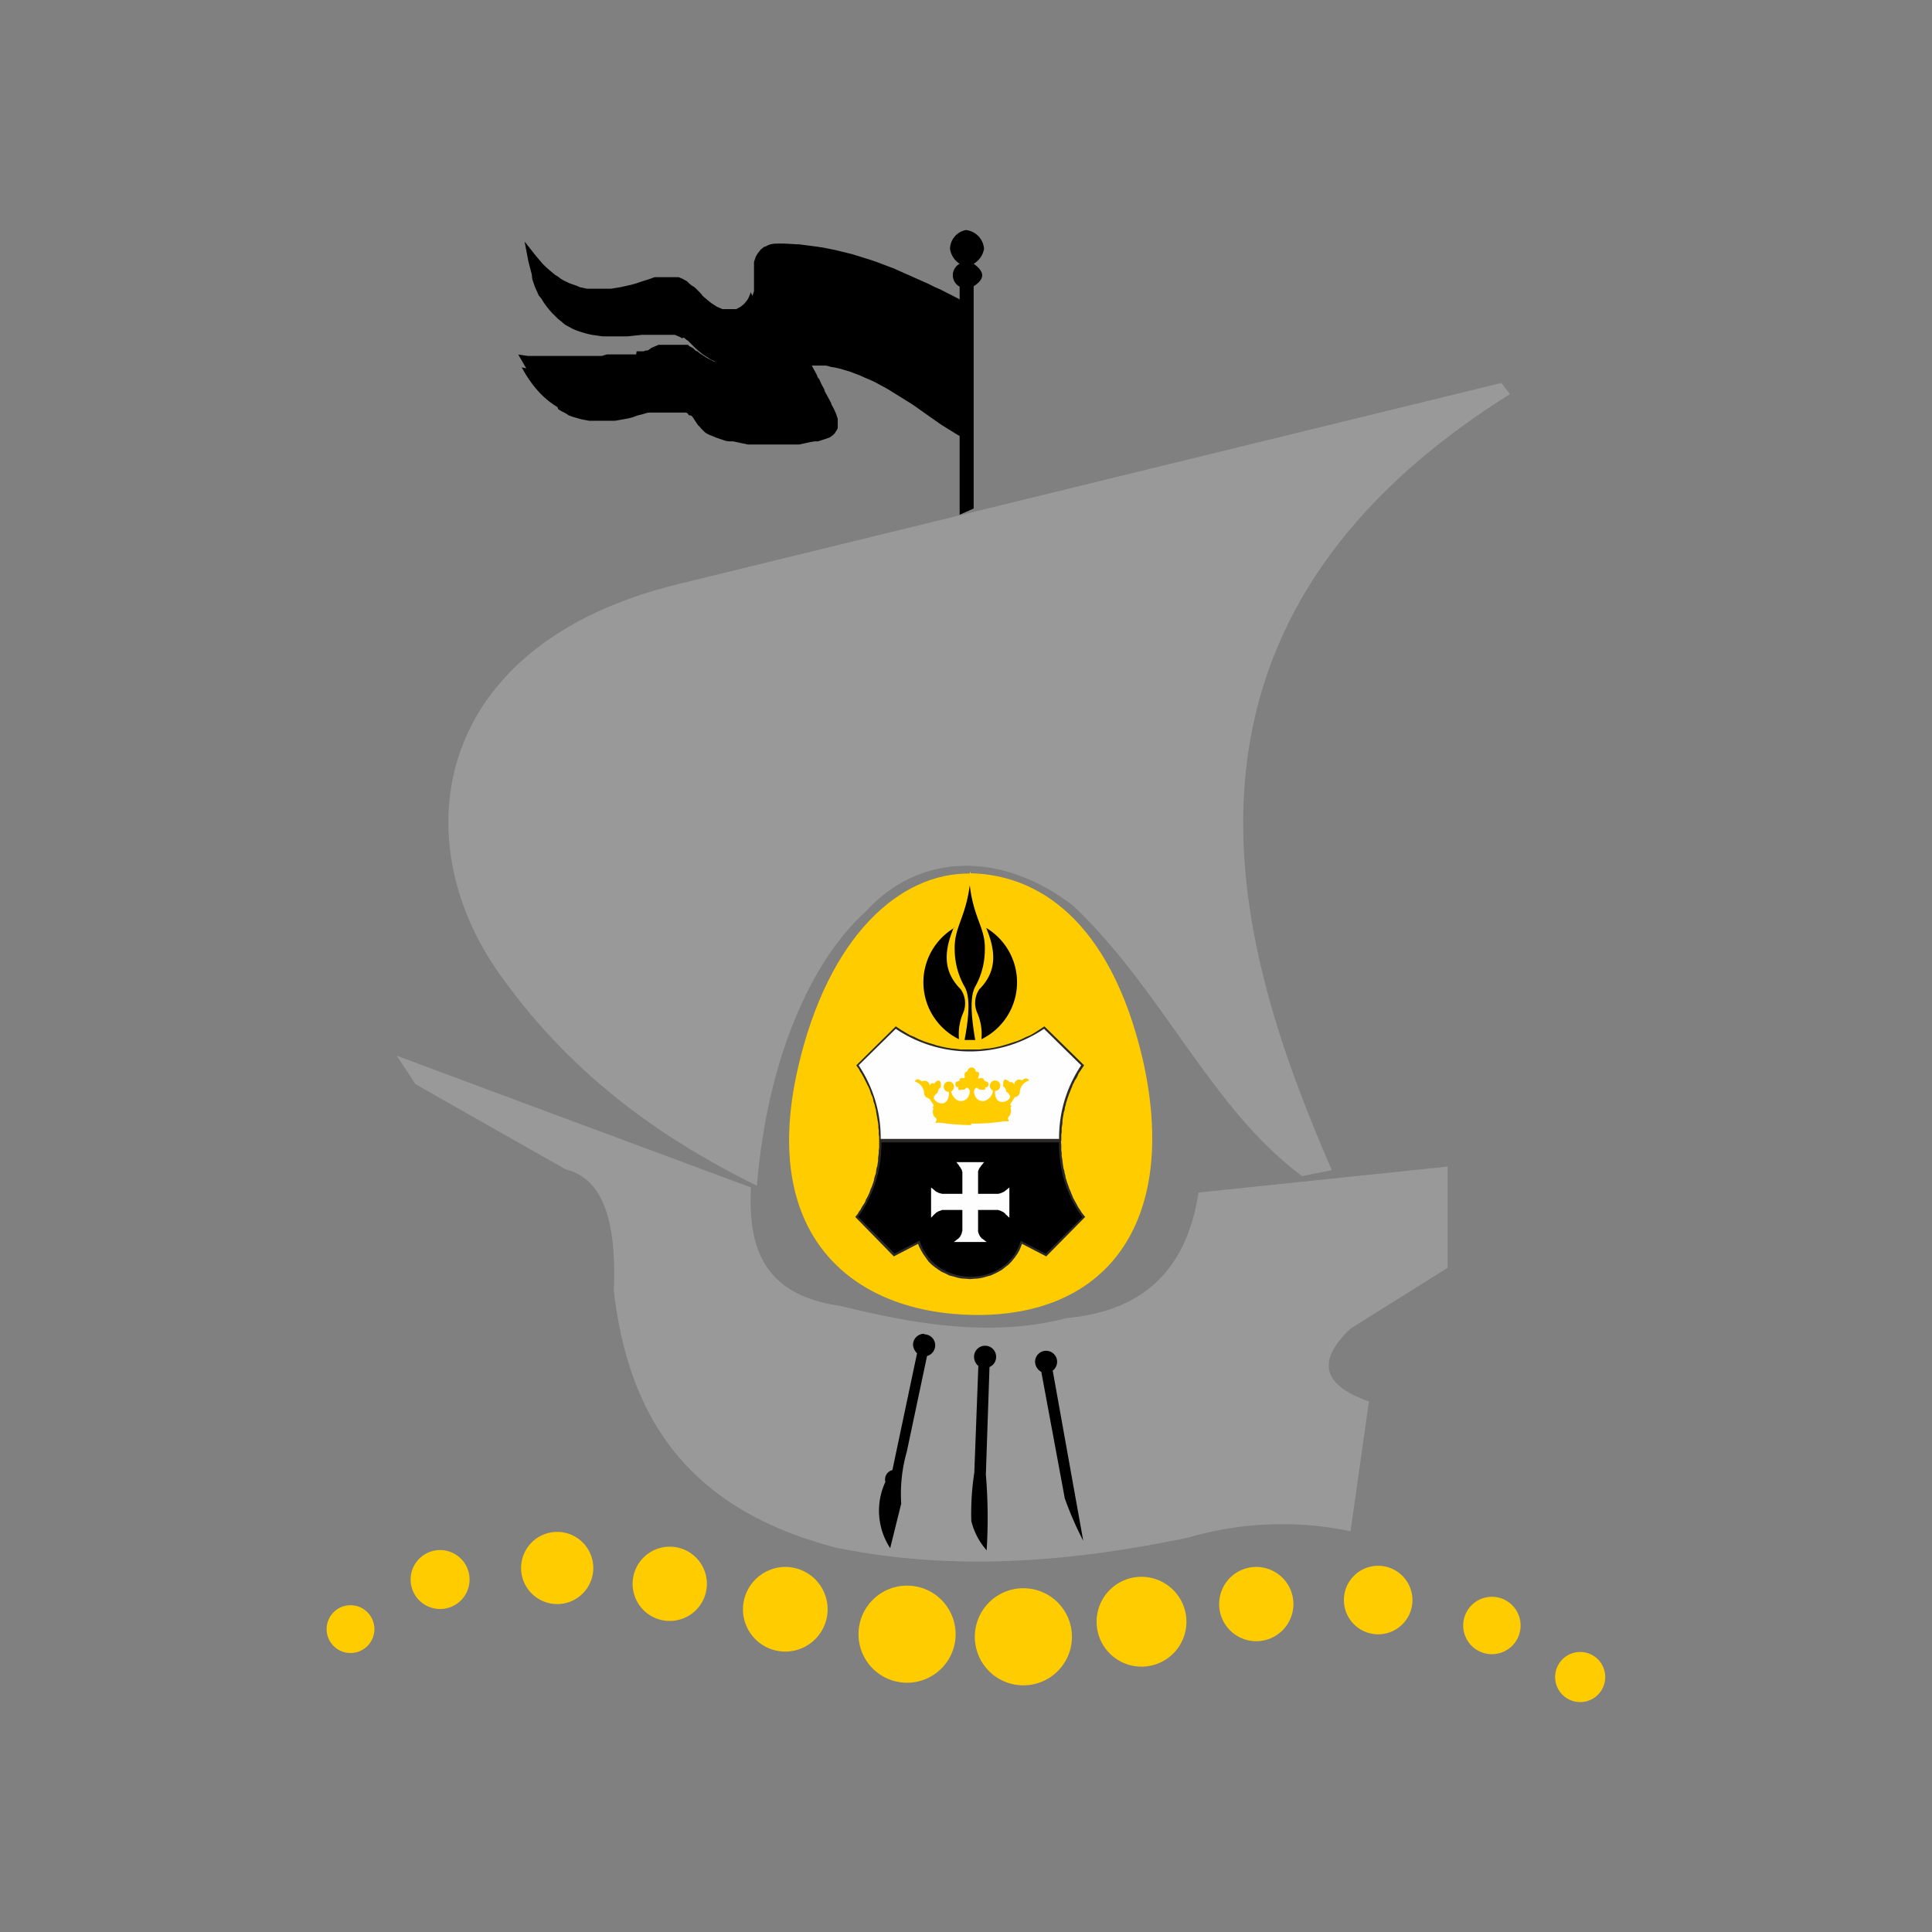 <svg id="city_kgd" data-name="kgd" xmlns="http://www.w3.org/2000/svg" width="52.5mm" height="52.5mm" viewBox="0 0 148.82 148.82">
  <rect x="0" y="0" width="148.82" height="148.82" fill="#808080" stroke="none"/>
  <title>kgd</title>
  <g id="kgd">
    <path d="M74.41,17.72a1.57,1.57,0,0,1,1.39,1.45A1.69,1.69,0,0,1,75,20.32c1,0.71.74,1.25,0,1.73V39.17l-1.08.48V22.08a1,1,0,0,1,0-1.76,1.65,1.65,0,0,1-.74-1.16,1.5,1.5,0,0,1,1.28-1.45h0Z"/>
    <g id="_980932928" data-name=" 980932928">
      <path d="M121.72,127.25a1.93,1.93,0,1,0,1.93,1.93A1.93,1.93,0,0,0,121.72,127.25Z" style="fill: #fc0"/>
      <path d="M114.92,123a2.21,2.21,0,1,0,2.21,2.21A2.21,2.21,0,0,0,114.92,123Z" style="fill: #fc0"/>
      <path d="M106.16,120.61a2.64,2.64,0,1,0,2.64,2.64A2.65,2.65,0,0,0,106.16,120.61Z" style="fill: #fc0"/>
      <path d="M96.77,120.7a2.86,2.86,0,1,0,2.86,2.86A2.86,2.86,0,0,0,96.77,120.7Z" style="fill: #fc0"/>
      <path d="M87.93,121.46a3.46,3.46,0,1,0,3.46,3.46A3.47,3.47,0,0,0,87.93,121.46Z" style="fill: #fc0"/>
      <path d="M78.83,122.34a3.74,3.74,0,1,0,3.74,3.74A3.74,3.74,0,0,0,78.83,122.34Z" style="fill: #fc0"/>
      <path d="M27,123.65a1.84,1.84,0,1,1-1.84,1.84A1.84,1.84,0,0,1,27,123.65Z" style="fill: #fc0"/>
      <path d="M33.9,119.4a2.27,2.27,0,1,1-2.27,2.27A2.27,2.27,0,0,1,33.9,119.4Z" style="fill: #fc0"/>
      <path d="M42.92,118a2.78,2.78,0,1,1-2.78,2.78A2.78,2.78,0,0,1,42.92,118Z" style="fill: #fc0"/>
      <path d="M51.59,119.14A2.86,2.86,0,1,1,48.73,122,2.86,2.86,0,0,1,51.59,119.14Z" style="fill: #fc0"/>
      <path d="M60.49,120.7A3.26,3.26,0,1,1,57.23,124,3.28,3.28,0,0,1,60.49,120.7Z" style="fill: #fc0"/>
      <path d="M69.87,122.14a3.74,3.74,0,1,1-3.74,3.74A3.74,3.74,0,0,1,69.87,122.14Z" style="fill: #fc0"/>
    </g>
    <path d="M57.83,22.51l-0.06.17-0.06.14L57.63,23l-0.09.14-0.09.11-0.09.11-0.09.09-0.11.09-0.11.09-0.11.06-0.11.06-0.11.06-0.11,0-0.11,0-0.14,0H55.93l-0.14,0-0.14,0-0.14-.06-0.14-.06-0.14-.06-0.14-.09-0.14-.09-0.14-.09-0.14-.11-0.14-.11L54.37,23l-0.17-.14-0.11-.11L54,22.62l-0.11-.11-0.11-.11-0.11-.11-0.11-.11-0.11-.09L53.29,22l-0.11-.09-0.11-.09L53,21.74l-0.11-.09-0.11-.06-0.11-.06-0.11-.06-0.14-.06-0.14-.06-0.14,0-0.14,0-0.14,0-0.14,0H51.08l-0.14,0-0.17,0-0.17,0-0.17,0-0.17.06-0.17.06-0.17.06-0.45.14L49,21.83l-0.4.11-0.4.09-0.4.09-0.37.06-0.37.06-0.34,0-0.34,0H46.12l-0.31,0-0.31,0-0.28,0-0.28-.06-0.28-.06L44.39,22l-0.26-.09-0.26-.09-0.23-.11-0.23-.11-0.23-.14L43,21.32l-0.23-.14L42.55,21l-0.2-.17-0.2-.17L42,20.52l-0.2-.2-0.17-.2-0.17-.2-0.17-.2-0.88-1.11,0.28,1.47,0.09,0.37,0.09,0.34,0.09,0.34L41,21.49l0.11,0.34,0.11,0.31,0.14,0.31,0.14,0.31L41.7,23l0.17,0.28,0.2,0.28,0.2,0.26,0.23,0.26,0.23,0.23L43,24.58l0.26,0.2L43.51,25l0.31,0.17,0.31,0.17,0.34,0.14,0.34,0.11,0.37,0.11,0.4,0.09L46,25.85l0.43,0.06,0.45,0,0.48,0h0.48l0.51,0,0.54-.06,0.57-.06,0.11,0,0.11,0,0.11,0,0.11,0,0.11,0,0.11,0,0.11,0,0.11,0,0.11,0,0.11,0h0.88l0.2,0,0.17,0,0.17,0,0.14,0.06,0.14,0.06,0.14,0.06,0.14,0.09L52.67,26l0.11,0.09,0.11,0.09L53,26.25l0.11,0.11,0.11,0.11,0.11,0.11,0.11,0.11,0.14,0.14L53.77,27l0.17,0.14,0.17,0.14,0.17,0.11,0.17,0.11,0.17,0.11,0.17,0.11L55,27.81l0.17,0.09L55.33,28l0.11,0-0.17-.06-0.17-.06-0.17-.06-0.17-.09-0.17-.09-0.17-.09-0.17-.11-0.17-.11-0.17-.11-0.17-.14L53.57,27l-0.09-.09-0.09-.09-0.11-.06-0.11-.06-0.11-.06L53,26.56l-0.11,0-0.11,0-0.11,0-0.11,0-0.11,0H51.82l-0.11,0-0.14,0-0.14,0-0.14,0-0.14,0-0.14,0-0.14,0-0.14,0-0.14.06-0.14.06-0.14.06-0.14.06L50,26.93,49.86,27,49.72,27l-0.14.06-0.09,0-0.09,0-0.09,0-0.09,0-0.09,0-0.09,0L49,27.3l-0.09,0-0.09,0-0.09,0-0.09,0-0.09,0-0.09,0-0.09,0-0.09,0-0.09,0-0.09,0-0.09,0-0.09,0-0.09,0-0.09,0-0.09,0-0.09,0-0.09,0-0.09,0-0.09,0-0.09,0-0.09,0-0.09,0-0.09,0-0.09,0-0.09,0-0.2.06-0.2.06-0.2,0-0.2,0-0.2,0-0.2,0-0.2,0-0.2,0-0.2,0H42.89l-0.2,0-0.2,0-0.2,0-0.2,0-0.2,0-0.2,0-0.2,0-0.2,0-0.2,0-0.2,0-0.2,0-0.77-.11,0.51,0.88,0.23,0.37,0.23,0.34,0.23,0.31,0.26,0.31,0.26,0.28,0.26,0.26,0.26,0.26,0.26,0.23,0.28,0.2L43,31.52l0.28,0.17,0.28,0.14L43.82,32l0.31,0.11,0.31,0.09,0.31,0.09,0.31,0.06,0.31,0.06,0.31,0,0.34,0h0.68l0.34,0,0.34,0,0.34-.06,0.34-.06,0.34-.06,0.34-.09L49.12,32l0.37-.09,0.37-.11L50,31.78l0.14,0,0.14,0,0.14,0,0.14,0,0.14,0,0.14,0,0.14,0,0.14,0H52l0.11,0,0.11,0,0.09,0,0.09,0,0.09,0,0.09,0,0.09,0,0.09,0,0.09,0L53,31.86,53,31.92,53.12,32,53.21,32l0.09,0.06,0.06,0.06L53.4,32.2l0.06,0.09,0.06,0.09,0.06,0.09,0.06,0.09,0.06,0.09,0.06,0.09,0.09,0.09,0.09,0.09L54,33l0.09,0.09,0.09,0.09,0.09,0.09,0.11,0.09,0.11,0.06,0.11,0.06,0.28,0.11,0.26,0.11,0.26,0.09,0.26,0.09,0.28,0.09L56.21,34,56.49,34l0.28,0.06,0.28,0.06,0.28,0.06,0.28,0.06,0.28,0,0.28,0,0.28,0,0.28,0h1.42l0.28,0,0.28,0,0.28,0,0.28,0,0.28,0,0.28-.06,0.28-.06,0.28-.06L62.73,34,63,34l0.28-.09,0.28-.09,0.17-.06,0.17-.06,0.14-.09,0.14-.11,0.11-.11,0.09-.14,0.09-.14,0.06-.14,0-.17V32.6l0-.17,0-.17-0.06-.17-0.06-.2-0.09-.2-0.09-.2-0.06-.11-0.06-.11-0.06-.11L64,31l-0.06-.11-0.06-.11-0.06-.11-0.06-.11-0.06-.11-0.06-.11-0.06-.11-0.06-.11L63.5,30l-0.06-.11-0.06-.11-0.06-.11-0.06-.11L63.1,29.2,63,29.08l-0.11-.26-0.06-.11-0.06-.11-0.06-.11-0.06-.11-0.06-.11-0.06-.11H62.9l0.37,0,0.37,0L64,28.26l0.37,0.06,0.37,0.09,0.37,0.11,0.37,0.11,0.37,0.14,0.37,0.14,0.37,0.17L67,29.25l0.37,0.17,0.37,0.2,0.37,0.2L68.43,30l0.37,0.23,0.37,0.23,0.37,0.23,0.37,0.23,0.37,0.23,0.37,0.26L71,31.66l0.37,0.26,0.37,0.26,0.37,0.26,0.37,0.26,0.37,0.23,0.37,0.23,0.37,0.23,0.82,0.48V23.33L73.81,23l-0.45-.23-0.45-.23-0.45-.23L72,22.11l-0.45-.23-0.45-.2-0.45-.2-0.45-.2-0.45-.2-0.45-.2-0.45-.2-0.45-.17-0.45-.17-0.45-.17L67,20l-0.45-.14-0.45-.14-0.45-.14-0.45-.11-0.45-.11-0.45-.11-0.45-.09-0.45-.09L62.93,19l-0.45-.06L62,18.88l-0.45-.06-0.45,0-0.45,0H59.75l-0.2,0-0.2,0-0.17.06L59,19,58.88,19l-0.14.11-0.14.11-0.11.14-0.11.14-0.09.14-0.09.17L58.14,20l-0.06.17,0,0.2,0,0.2,0,0.2v1.56l0,0.09-0.06.2-0.06.17Zm16,0.68c-4.73-2.47-9.44-4.54-14.17-4.42a1.59,1.59,0,0,0-1.45,1.76,11,11,0,0,1,0,1.67c-0.51,2.24-2.55,2.49-4.28.85-1.39-1.33-2.3-2-4.11-1.3-4.82,1.73-7.34.14-9.16-2.13,0.71,3.86,2.55,6.69,8.53,5.87,0.6-.09,1.16-0.2,1.76-0.23a3.06,3.06,0,0,1,2.44,1.22c1.56,1.62,3.69,1.79,5.87,1.76-2.15.14-4.34,0.68-6.09-1.08-0.82-.82-2.15-0.45-3.66.14a21.56,21.56,0,0,1-3,1,15.32,15.32,0,0,1-6.32,0c2.18,4.05,5.47,4.48,9.3,3.29,1.64-.51,2.92-0.37,3.74.37a5,5,0,0,0,1.22,1.22,12.87,12.87,0,0,0,8.76.37c0.85-.23,1-0.85.45-1.9-0.65-1.33-1.28-2.69-1.9-4,4-.43,8,3,12,5.41V23.19Z"/>
    <path d="M58.62,19.28c1,0.48,2.44,2.3,4.05,4.51A5.3,5.3,0,0,0,59.36,26l0.09,2.47L60.69,30l-0.26-.62a1.55,1.55,0,0,1-.74-1.28,0.55,0.55,0,0,1,.14-0.26h0c0.11-1.22,2.1-1.79,4.93-2.07l6.72,5.78c0.79,0.51,1.56,1,2.35,1.47V31.69l-6.35-6.12,6.35-.91V23.22c-0.88-.45-1.79-0.91-2.66-1.33L65.08,23.1l-4.25-4.28a8.34,8.34,0,0,0-1.19,0,1.3,1.3,0,0,0-1,.51Z"/>
    <path d="M115.6,29.51L52.21,45c-19,4.65-21.09,19.67-13.75,30,4,5.64,9.86,11.45,19.84,16.33,0.85-10.2,4.42-17.55,8.36-21.09,4.17-4.62,10.52-4.68,16-.48,6.94,6.58,10.63,15.65,17.63,20.83l2.3-.45c-7.06-16.3-15.53-41.47,13.72-59.78l-0.68-.88Z" style="fill: #999"/>
    <path d="M57.86,91.47q-13.65-5.06-27.3-10.15L32,83.51l11.54,6.55c3.12,0.77,3.94,4.42,3.74,9.35,1.08,9.27,5.27,16.75,17.15,19.81,9,1.84,18.09,1.11,27.13-.79a25.82,25.82,0,0,1,12.47-.48c0.48-3.32.94-6.66,1.42-10-3.6-1.25-4.05-3.12-1.42-5.61l7.48-4.68v-7.8l-19.19,2c-0.85,5.56-3.88,9.1-10.15,9.67-5.81,1.5-11.65.48-17.46-.94-6-.85-7.11-4.62-6.86-9.21Z" style="fill: #999"/>
    <path d="M71.21,102.78a0.85,0.85,0,0,1,.2,1.67l-1.56,7.37a11.86,11.86,0,0,0-.43,4l-0.85,3.43a5.25,5.25,0,0,1-.37-5.1,0.74,0.74,0,0,1,.54-0.91l1.9-9a1,1,0,0,1-.31-0.65,0.85,0.85,0,0,1,.85-0.85Zm9,2.89,1.81,9.75a25.73,25.73,0,0,0,1.42,3.26l-2.35-13.1a0.89,0.89,0,0,0,.34-0.68,0.85,0.85,0,1,0-1.7,0,0.92,0.92,0,0,0,.51.79Zm-4.85-.43-0.31,8.19a20.74,20.74,0,0,0-.23,3.74A5.36,5.36,0,0,0,76,119.42a40.16,40.16,0,0,0-.06-5.84l0.28-8.28a0.84,0.84,0,0,0,.51-0.79,0.85,0.85,0,0,0-1.7,0A0.93,0.93,0,0,0,75.4,105.25Z"/>
    <path d="M74.78,67.86c-5.36-.09-10.77,4.76-13,14.66C58.85,95.33,66.08,101,75,101.11c10.32,0.14,15.45-7.34,12.64-19.33C85.24,71.38,79.82,68,74.78,67.86Zm0,5.92c-4-.09-8,3.57-9.72,11-2.18,9.61,3.23,13.83,9.89,13.92,7.68,0.11,11.51-5.5,9.44-14.49C82.57,76.42,78.52,73.87,74.78,73.79Z" style="fill: #999"/>
    <path d="M74.78,74.24C70.92,74.15,67,77.7,65.37,85c-2.1,9.35,3.12,13.46,9.58,13.55,7.46,0.09,11.14-5.36,9.13-14.12C82.32,76.79,78.41,74.3,74.78,74.24Zm0-.91c-4.14-.09-8.33,3.66-10.09,11.28C62.42,94.48,68,98.82,75,98.9c8,0.11,12-5.64,9.78-14.88C82.89,76,78.69,73.39,74.78,73.33Zm0-.91c-4.39-.09-8.82,3.83-10.66,11.85C61.74,94.62,67.66,99.18,75,99.3c8.45,0.11,12.64-5.92,10.37-15.62-2-8.39-6.43-11.17-10.57-11.23Zm0-1.11c-4.62-.09-9.3,4.05-11.25,12.5C61,94.76,67.27,99.58,75,99.67c8.9,0.11,13.35-6.26,10.94-16.5-2.1-8.87-6.77-11.79-11.14-11.85h0Zm0-1c-4.79-.09-9.64,4.25-11.65,13.12C60.52,94.93,67,100,75,100.09c9.21,0.11,13.8-6.58,11.31-17.32C84.13,73.47,79.29,70.41,74.78,70.33Zm0-1.11c-5-.09-10.12,4.48-12.25,13.78C59.78,95,66.59,100.35,75,100.46c9.69,0.14,14.51-6.92,11.88-18.17C84.61,72.51,79.51,69.31,74.78,69.22Zm0-.91C69.56,68.23,64.26,73,62.05,82.66c-2.86,12.56,4.22,18.09,13,18.2,10.06,0.14,15.08-7.2,12.36-18.94C85,71.74,79.71,68.4,74.78,68.31Zm0-1c-5.47-.11-11,4.85-13.32,15-3,13.12,4.42,18.88,13.58,19C85.58,101.42,90.82,93.77,88,81.5,85.49,70.87,79.94,67.38,74.78,67.27Z" style="fill: #fc0"/>
    <polygon points="78.72 95.81 80.59 96.78 83.59 93.74 83.39 93.49 83.28 93.34 83.2 93.2 83.08 93.03 83 92.89 82.91 92.72 82.83 92.58 82.74 92.41 82.66 92.27 82.6 92.1 82.52 91.93 82.46 91.76 82.38 91.59 82.32 91.42 82.26 91.25 82.2 91.08 82.15 90.91 82.09 90.74 82.06 90.54 82.01 90.37 81.98 90.17 81.92 90 81.89 89.8 81.86 89.6 81.84 89.41 81.81 89.21 81.78 89.04 81.78 88.81 81.75 88.61 81.75 88.41 81.75 88.21 81.72 87.9 81.75 87.9 81.75 87.56 81.75 87.39 81.78 87.22 81.78 87.05 81.78 86.88 81.81 86.71 81.84 86.51 81.84 86.34 81.86 86.17 81.89 86 81.92 85.83 81.95 85.66 82.01 85.49 82.03 85.29 82.09 85.12 82.12 84.95 82.18 84.78 82.23 84.61 82.29 84.44 82.35 84.27 82.43 84.08 82.49 83.91 82.57 83.73 82.63 83.56 82.72 83.39 82.8 83.22 82.91 83.06 83 82.89 83.08 82.69 83.2 82.52 83.31 82.35 83.51 82.06 80.45 79.06 80.02 79.34 79.71 79.54 79.37 79.74 79.03 79.88 78.69 80.05 78.35 80.19 77.98 80.31 77.64 80.42 77.27 80.53 76.93 80.62 76.56 80.7 76.19 80.76 75.83 80.79 75.46 80.84 75.09 80.84 74.72 80.84 74.35 80.84 73.98 80.84 73.62 80.79 73.28 80.76 72.91 80.7 72.54 80.62 72.17 80.53 71.83 80.42 71.46 80.31 71.12 80.19 70.78 80.05 70.44 79.88 70.1 79.74 69.76 79.54 69.42 79.34 69 79.06 65.96 82.06 66.16 82.35 66.25 82.52 66.36 82.69 66.47 82.89 66.56 83.06 66.64 83.22 66.73 83.39 66.81 83.56 66.9 83.73 66.98 83.91 67.04 84.08 67.1 84.27 67.18 84.44 67.24 84.61 67.27 84.78 67.32 84.95 67.38 85.12 67.41 85.29 67.47 85.49 67.49 85.66 67.52 85.83 67.55 86 67.58 86.17 67.61 86.34 67.64 86.51 67.66 86.71 67.66 86.88 67.69 87.05 67.69 87.22 67.69 87.39 67.72 87.56 67.72 87.9 67.72 87.9 67.72 88.21 67.72 88.41 67.69 88.61 67.69 88.81 67.66 89.04 67.64 89.21 67.64 89.41 67.61 89.6 67.58 89.8 67.52 90 67.49 90.17 67.47 90.37 67.41 90.54 67.35 90.74 67.32 90.91 67.27 91.08 67.21 91.25 67.15 91.42 67.07 91.59 67.01 91.76 66.95 91.93 66.87 92.1 66.78 92.27 66.7 92.41 66.64 92.58 66.56 92.72 66.44 92.89 66.36 93.03 66.27 93.2 66.16 93.34 66.08 93.49 65.88 93.74 68.85 96.78 70.72 95.81 70.78 95.98 70.95 96.32 71.12 96.61 71.32 96.89 71.52 97.17 71.75 97.4 72 97.6 72.28 97.8 72.54 97.97 72.85 98.11 73.13 98.25 73.45 98.33 73.76 98.42 74.07 98.48 74.41 98.5 74.72 98.53 75.06 98.5 75.37 98.48 75.69 98.42 76 98.33 76.31 98.25 76.62 98.11 76.9 97.97 77.19 97.8 77.44 97.6 77.7 97.4 77.92 97.17 78.15 96.89 78.35 96.61 78.52 96.32 78.66 95.98 78.72 95.81" style="fill: #2b2a29"/>
    <path d="M78.63,95.58l1.93,1,2.81-2.83A9.5,9.5,0,0,1,81.58,88H67.89a9.5,9.5,0,0,1-1.79,5.73l2.81,2.83,1.93-1C72,99.27,77.53,99.27,78.63,95.58Z"/>
    <path d="M81.58,87.73a10,10,0,0,1,1.7-5.67l-2.86-2.81a10.23,10.23,0,0,1-11.42,0l-2.86,2.81a10,10,0,0,1,1.7,5.67H81.58Z" style="fill: #fefefe"/>
    <polygon points="76 95.67 75.66 95.41 75.63 95.39 75.6 95.39 75.6 95.36 75.57 95.33 75.57 95.33 75.54 95.3 75.52 95.27 75.52 95.27 75.49 95.24 75.49 95.22 75.49 95.22 75.46 95.19 75.46 95.16 75.43 95.13 75.43 95.13 75.43 95.1 75.4 95.07 75.4 95.05 75.4 95.02 75.37 94.99 75.37 94.99 75.37 94.96 75.37 94.93 75.34 94.9 75.34 94.88 75.34 94.85 75.34 94.82 75.34 94.79 75.34 94.73 75.34 94.71 75.34 94.68 75.34 93.2 76.68 93.2 76.71 93.2 76.73 93.2 76.76 93.2 76.79 93.2 76.82 93.2 76.85 93.2 76.88 93.2 76.9 93.2 76.93 93.23 76.96 93.23 76.99 93.23 77.02 93.26 77.05 93.26 77.07 93.26 77.1 93.29 77.13 93.29 77.16 93.29 77.16 93.32 77.19 93.32 77.22 93.34 77.24 93.34 77.27 93.37 77.3 93.37 77.33 93.4 77.33 93.4 77.36 93.43 77.39 93.46 77.41 93.46 77.44 93.49 77.44 93.52 77.47 93.54 77.75 93.8 77.75 91.47 77.5 91.67 77.47 91.7 77.44 91.73 77.41 91.73 77.41 91.76 77.39 91.76 77.36 91.79 77.33 91.79 77.3 91.81 77.3 91.81 77.27 91.84 77.24 91.84 77.22 91.84 77.19 91.87 77.16 91.87 77.13 91.9 77.1 91.9 77.1 91.9 77.07 91.9 77.05 91.93 77.02 91.93 76.99 91.93 76.96 91.93 76.93 91.96 76.9 91.96 76.88 91.96 76.85 91.96 76.82 91.96 76.79 91.96 76.73 91.96 76.71 91.96 76.68 91.96 75.34 91.96 75.34 90.34 75.34 90.31 75.34 90.28 75.34 90.28 75.34 90.25 75.34 90.25 75.34 90.23 75.34 90.23 75.34 90.2 75.37 90.17 75.37 90.17 75.37 90.14 75.37 90.11 75.4 90.11 75.4 90.08 75.4 90.06 75.4 90.06 75.43 90.03 75.43 90.03 75.43 90 75.46 89.97 75.46 89.94 75.49 89.94 75.49 89.92 75.52 89.89 75.52 89.89 75.54 89.86 75.54 89.83 75.57 89.83 75.57 89.8 75.6 89.77 75.8 89.52 73.67 89.52 73.87 89.77 73.87 89.8 73.9 89.83 73.9 89.83 73.93 89.86 73.93 89.89 73.96 89.89 73.96 89.92 73.98 89.94 73.98 89.94 74.01 89.97 74.01 90 74.01 90.03 74.04 90.03 74.04 90.06 74.04 90.06 74.07 90.08 74.07 90.11 74.07 90.11 74.1 90.14 74.1 90.17 74.1 90.17 74.1 90.2 74.1 90.23 74.1 90.23 74.13 90.25 74.13 90.25 74.13 90.28 74.13 90.28 74.13 90.31 74.13 90.34 74.13 90.34 74.13 91.96 72.79 91.96 72.74 91.96 72.71 91.96 72.68 91.96 72.65 91.96 72.62 91.96 72.59 91.96 72.57 91.96 72.54 91.96 72.51 91.93 72.48 91.93 72.45 91.93 72.42 91.93 72.4 91.9 72.37 91.9 72.34 91.9 72.31 91.9 72.28 91.87 72.28 91.87 72.25 91.84 72.23 91.84 72.2 91.84 72.17 91.81 72.14 91.81 72.11 91.79 72.11 91.79 72.08 91.76 72.06 91.76 72.03 91.73 72.03 91.73 72 91.7 71.97 91.67 71.72 91.47 71.72 93.8 71.97 93.54 72 93.52 72.03 93.49 72.06 93.46 72.08 93.46 72.08 93.43 72.11 93.4 72.14 93.4 72.17 93.37 72.2 93.37 72.23 93.34 72.23 93.34 72.25 93.32 72.28 93.32 72.31 93.29 72.34 93.29 72.37 93.29 72.4 93.26 72.42 93.26 72.45 93.26 72.48 93.23 72.51 93.23 72.54 93.23 72.54 93.2 72.57 93.2 72.59 93.2 72.62 93.2 72.65 93.2 72.68 93.2 72.74 93.2 72.77 93.2 72.79 93.2 74.13 93.2 74.13 94.68 74.13 94.71 74.13 94.73 74.13 94.79 74.13 94.82 74.1 94.85 74.1 94.88 74.1 94.9 74.1 94.93 74.1 94.96 74.07 94.99 74.07 94.99 74.07 95.02 74.07 95.05 74.04 95.07 74.04 95.1 74.04 95.13 74.01 95.13 74.01 95.16 73.98 95.19 73.98 95.22 73.98 95.22 73.96 95.24 73.96 95.27 73.93 95.27 73.93 95.3 73.9 95.33 73.87 95.33 73.87 95.36 73.84 95.39 73.84 95.39 73.81 95.41 73.47 95.67 76 95.67" style="fill: #fefefe"/>
    <path d="M74.81,86.66a15.65,15.65,0,0,1-2.3-.17,1.5,1.5,0,0,0-.37,0c-0.11,0-.09-0.09,0-0.17A0.21,0.21,0,0,0,72,86.06a0.65,0.65,0,0,1-.09-0.68l-0.09-.09a0.17,0.17,0,0,0,.09-0.17l-0.31-.48s-0.09,0-.11-0.06a0.41,0.41,0,0,1-.31-0.45,1,1,0,0,0-.71-0.82c0.11-.23.28-0.23,0.54,0a0.39,0.39,0,0,1,.6.31,0.39,0.39,0,0,1,.23-0.2c0.09,0.06.17,0.06,0.23-.09,0.37-.26.43,0.06,0.4,0.43a0.44,0.44,0,0,0-.23.4,0.58,0.58,0,0,0-.23.23,0.23,0.23,0,0,0,0,.34c0.37,0.43,1.13.4,1.08-.62h0a0.4,0.4,0,1,1,.4-0.4,0.44,0.44,0,0,1-.23.37,1.13,1.13,0,0,0,.31.54,0.63,0.63,0,0,0,.91,0c0.2-.2.37-0.71,0-0.85a0.67,0.67,0,0,1-.26.17l-0.2,0c-0.11.06-.2,0.06-0.2-0.11s0-.09-0.11-0.09-0.2-.4,0-0.43,0.23-.09.2-0.17a0.22,0.22,0,0,1,.26-0.09c0.11,0,.17,0,0.14-0.14s0-.31.11-0.34a0.22,0.22,0,0,0,.14-0.17,0.32,0.32,0,0,1,.57,0,0.16,0.16,0,0,0,.14.17c0.14,0,.2.11,0.11,0.34s0,0.17.14,0.14a0.22,0.22,0,0,1,.26.09,0.25,0.25,0,0,0,.23.17c0.2,0.06.14,0.43,0,.43s-0.14.06-.11,0.09-0.09.17-.2,0.11l-0.2,0a0.67,0.67,0,0,1-.26-0.17c-0.37.17-.17,0.65,0,0.85a0.63,0.63,0,0,0,.91,0A0.81,0.81,0,0,0,76.48,84a0.38,0.38,0,0,1-.23-0.37,0.4,0.4,0,1,1,.4.4h0c-0.06,1,.71,1,1.08.62a0.23,0.23,0,0,0,0-.34,0.58,0.58,0,0,0-.23-0.23,0.46,0.46,0,0,0-.23-0.4c0-.37,0-0.68.4-0.43,0.09,0.11.14,0.14,0.23,0.09a0.39,0.39,0,0,1,.23.2,0.38,0.38,0,0,1,.6-0.31c0.23-.23.43-0.2,0.54,0a1,1,0,0,0-.71.82,0.44,0.44,0,0,1-.31.45s-0.09,0-.11.06l-0.31.48a0.17,0.17,0,0,0,.09.17l-0.09.09a0.72,0.72,0,0,1-.09.68,0.24,0.24,0,0,0-.09.23c0.06,0.09.09,0.17,0,.17a1.62,1.62,0,0,0-.37,0,15.65,15.65,0,0,1-2.3.17H74.81Z" style="fill: #fc0"/>
    <path d="M75.83,70.92h0l-0.06-.14-0.06-.14-0.06-.14-0.06-.14-0.06-.14-0.06-.14-0.06-.14-0.06-.17-0.06-.17-0.06-.17-0.06-.17,0-.2,0-.2,0-.2,0-.23-0.43-1.3-0.4,1.3,0,0.23,0,0.2,0,0.2,0,0.2-0.06.17L74,69.59,74,69.76l-0.06.17-0.06.14-0.06.14-0.06.14-0.06.14-0.06.14-0.06.14-0.06.14h0l-0.65.45-0.31.26-0.28.26L72,72.17l-0.26.28-0.23.28-0.2.31-0.17.31L71,73.67,70.92,74l-0.11.34-0.09.34L70.67,75l0,0.34V76l0,0.34,0.06,0.34L70.81,77l0.09,0.31L71,77.64,71.15,78l0.17,0.31,0.17,0.28,0.2,0.28,0.23,0.28,0.23,0.26,0.26,0.26,0.28,0.23L73,80.08l0.31,0.2a2.49,2.49,0,0,0,2.72,0l0.31-.2,0.28-.23,0.28-.23,0.26-.26,0.23-.26,0.23-.28,0.2-.28L78,78.26,78.12,78l0.14-.31,0.11-.31L78.46,77l0.09-.31,0.06-.34,0-.34V75.34l0-.34-0.06-.34-0.09-.34L78.35,74l-0.11-.31-0.14-.31L77.92,73l-0.2-.31-0.23-.28-0.26-.28L77,71.89l-0.28-.26-0.31-.26-0.65-.45h0.09Z" style="fill: #fc0"/>
    <path d="M75.94,71.46a4.88,4.88,0,0,1-.34,8.59,4.12,4.12,0,0,0-.31-2,1.89,1.89,0,0,1,.14-1.84c1.39-1.39,1.28-2.95.54-4.73h0Zm-0.82,8.65c-0.34-2-.4-3.37,0-4.11a5.83,5.83,0,0,0,.74-2.81c0.06-1.73-.85-2.38-1.16-5-0.34,2.58-1.22,3.23-1.16,5A5.83,5.83,0,0,0,74.3,76c0.43,0.74.37,2.15,0,4.11h0.79Zm-1.59-8.65a4.88,4.88,0,0,0,.34,8.59,4.12,4.12,0,0,1,.31-2A1.89,1.89,0,0,0,74,76.2c-1.39-1.39-1.28-2.95-.54-4.73h0Z"/>
  </g>
</svg>
